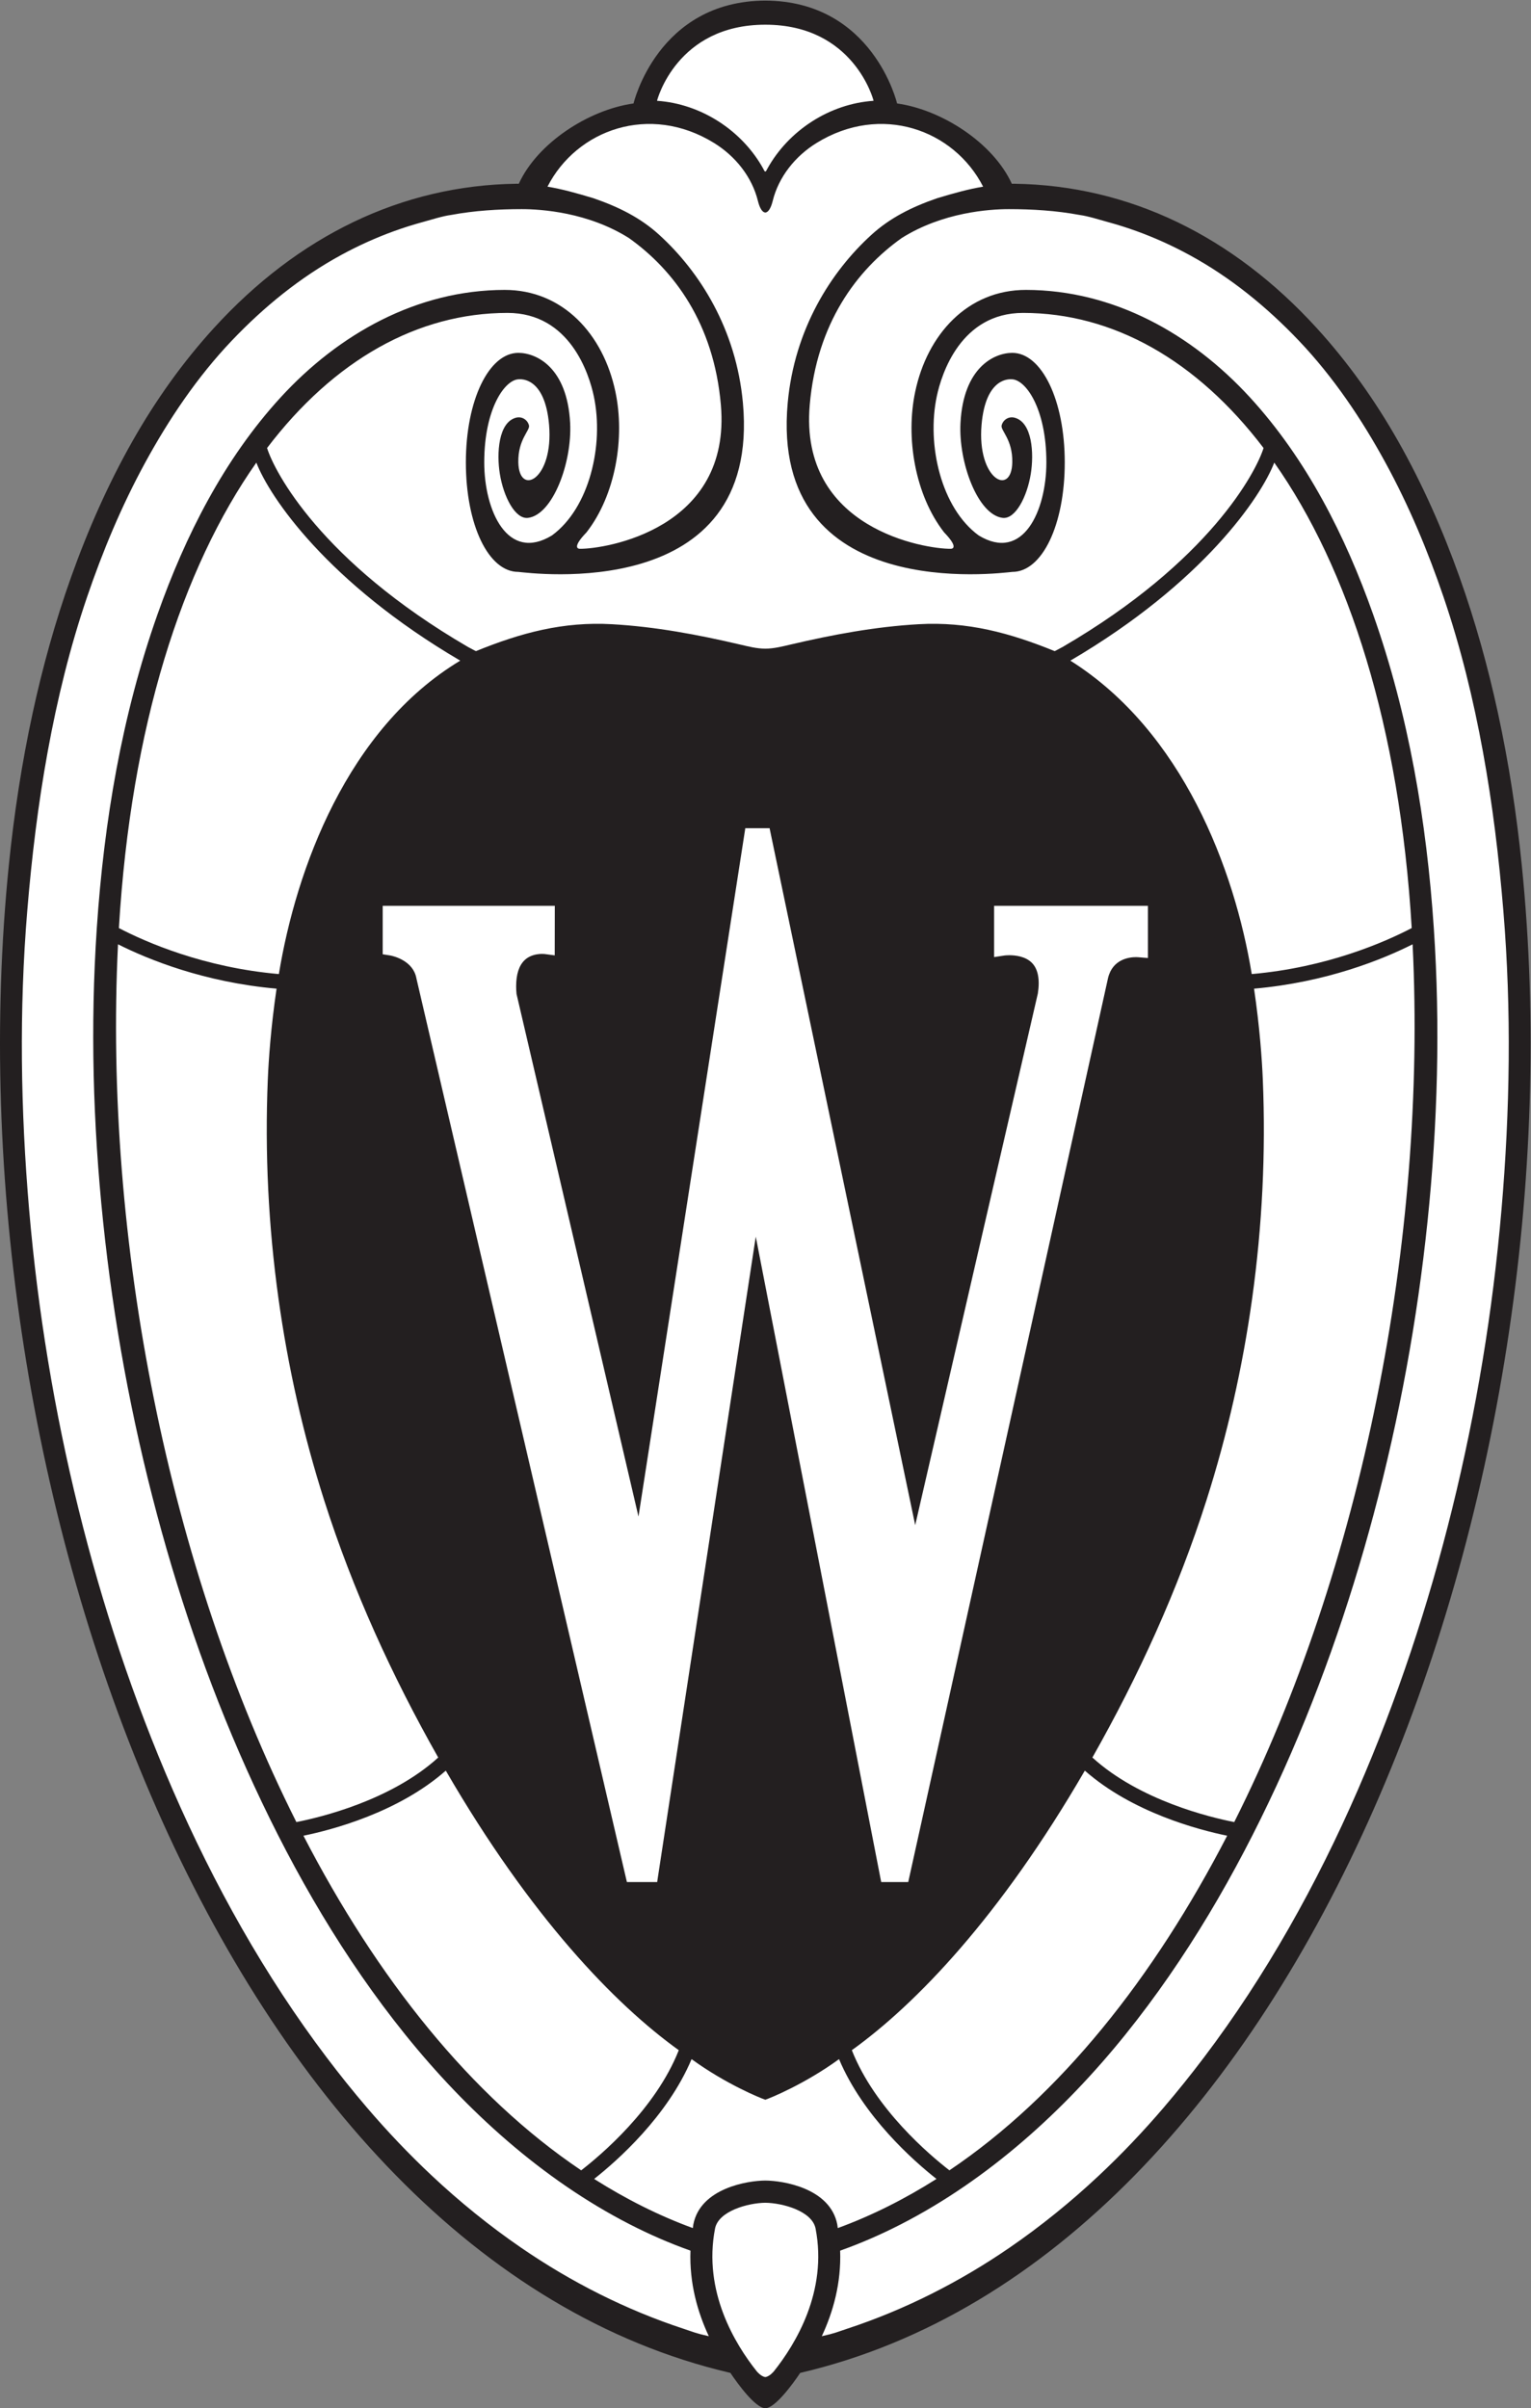 <?xml version="1.0" encoding="UTF-8" standalone="no"?>
<!-- Created with Inkscape (http://www.inkscape.org/) -->

<svg
   version="1.1"
   id="svg2385"
   width="272.747"
   height="428.907"
   viewBox="0 0 272.747 428.907"
   sodipodi:docname="uw-crest-black-print.svg"
   inkscape:version="1.2.2 (b0a8486541, 2022-12-01)"
   xmlns:inkscape="http://www.inkscape.org/namespaces/inkscape"
   xmlns:sodipodi="http://sodipodi.sourceforge.net/DTD/sodipodi-0.dtd"
   xmlns="http://www.w3.org/2000/svg"
   xmlns:svg="http://www.w3.org/2000/svg">
  <rect x="0" y="0" width="272.747" height="428.907" fill="#808080" stroke="none"/>
  <defs
     id="defs2389" />
  <sodipodi:namedview
     id="namedview2387"
     pagecolor="#ffffff"
     bordercolor="#cccccc"
     borderopacity="1"
     inkscape:showpageshadow="0"
     inkscape:pageopacity="1"
     inkscape:pagecheckerboard="0"
     inkscape:deskcolor="#d1d1d1"
     showgrid="false"
     inkscape:zoom="0.55023625"
     inkscape:cx="93.59616"
     inkscape:cy="215.36204"
     inkscape:window-width="1920"
     inkscape:window-height="1141"
     inkscape:window-x="0"
     inkscape:window-y="0"
     inkscape:window-maximized="1"
     inkscape:current-layer="g2393">
    <inkscape:page
       x="0"
       y="0"
       id="page2391"
       width="272.747"
       height="428.907" />
  </sodipodi:namedview>
  <g
     id="g2393"
     inkscape:groupmode="layer"
     inkscape:label="Page 1"
     transform="matrix(1.333,0,0,-1.333,0,428.907)">
    <g
       id="g2395"
       transform="scale(0.1)">
      <path
         d="m 1022.78,10.289 c -5.99,1.609 -23.608,19.941 -38.846,42.793 l -2.293,3.418 -4.016,0.93 C 309.648,213.148 -62.465,1238.57 21.363,2061.45 c 9.715,95.02 25.605,184.49 47.363,267.34 22.297,84.79 51.125,164.04 85.695,235.52 38.598,79.84 85.156,149.89 138.375,208.18 110.961,121.58 248.133,186.96 396.672,189.06 3.406,0.09 13.051,0.35 13.883,9.29 26,52.96 92.91,89.96 142.859,96.92 l 6.973,0.98 1.707,6.84 c 1.386,5.57 33.195,130.95 168.019,130.95 135.21,0 167.72,-128.97 168.06,-130.33 l 1.66,-6.88 7.02,-0.98 c 50.02,-7 116.55,-44.46 142.67,-97.3 0.7,-9.12 10.4,-9.4 13.68,-9.49 148.7,-2.1 285.87,-67.48 396.82,-189.06 61,-66.14 113.61,-149.32 156.41,-247.28 l 8.63,-20.35 c 53.76,-129.07 89.56,-278.26 106.39,-443.41 C 2108.02,1238.54 1735.91,213.148 1067.99,57.43 l -4.02,-0.93 -2.29,-3.418 c -15.24,-22.852 -32.87,-41.152 -38.9,-42.793"
         style="fill:#ffffff;fill-opacity:1;fill-rule:nonzero;stroke:none"
         id="path2397" />
      <path
         d="m 2006.66,1601.23 c -11.57,-134.69 -33.58,-268.53 -65.98,-399.77 -31.7,-128.43 -73.38,-254.538 -126.21,-375.858 -54.66,-125.52 -122.75,-247.704 -205.46,-356.961 -17.24,-22.77 -35.1,-45.082 -53.67,-66.789 -27.23,-31.852 -56.13,-62.293 -86.7,-90.973 -37.14,-34.859 -77.19,-67.399 -119.63,-96.52 -66.84,-45.879 -139.78,-82.769 -216.3,-107.98 -15.49,-5.109 -15.95,-6.008 -34.41,-10.16 15,32.09 26.12,70.82 24.51,114.312 27.88,9.899 55.04,21.778 81.36,35.289 116.74,59.91 217.88,151.61 299.81,253.328 81.6,101.313 147.69,215.122 201.98,332.512 54.04,116.852 96.82,238.84 129.99,363.19 34.15,127.98 58.14,258.72 71.84,390.46 13.54,130.15 17.23,261.6 8.44,392.2 -9.58,142.36 -33.47,284.48 -81.13,419.29 -37.06,104.8 -89.02,207.5 -164.65,289.94 -77.7,84.71 -182.18,143.33 -299.14,143.53 -78.17,0.13 -132.07,-59.52 -148.15,-135.94 -13.07,-61.47 -0.35,-138.03 38.64,-188.07 16.5,-17.05 13.83,-21.84 8.73,-21.9 -33.24,-0.31 -202.89,25.99 -188.34,192.41 9.41,108.45 62.41,179.8 122.93,222.82 54.91,34.52 117.34,38.58 143.11,38.58 31.62,0 63.25,-1.95 94.35,-7.72 12.58,-1.76 26.43,-6.37 38.04,-9.52 12.77,-3.47 25.4,-7.46 37.85,-11.95 24.5,-8.84 48.31,-19.62 71.18,-32.07 54.88,-29.88 103.15,-69.24 146.13,-114.38 46.1,-48.42 84.1,-104.89 116.02,-163.46 31.23,-57.28 56.46,-117.55 77.47,-179.27 22.92,-67.32 39.85,-136.7 52.62,-206.63 12.85,-70.3 21.39,-141.34 27.28,-212.55 10.99,-132.66 8.89,-266.84 -2.51,-399.39 z M 1034.31,49.391 c -0.45,-0.531 -5.83,-7.07 -11.51,-7.742 -5.68,0.672 -11.06,7.211 -11.51,7.742 -28.864,36.238 -71.919,106.589 -55.696,190.558 4.586,23.641 44.34,34.313 67.206,34.563 22.86,-0.25 62.62,-10.922 67.2,-34.563 16.23,-83.969 -26.83,-154.32 -55.69,-190.558 z M 912.887,106.379 c -76.52,25.211 -149.457,62.101 -216.293,107.98 -42.446,29.121 -82.496,61.661 -119.641,96.52 -30.562,28.68 -59.461,59.121 -86.699,90.973 -18.563,21.707 -36.426,44.019 -53.664,66.789 -82.715,109.257 -150.801,231.441 -205.465,356.961 -52.824,121.32 -94.508,247.428 -126.211,375.858 -32.402,131.24 -54.402,265.08 -65.977,399.77 -11.395,132.55 -13.504,266.73 -2.516,399.39 5.902,71.21 14.438,142.25 27.285,212.55 12.774,69.93 29.699,139.31 52.617,206.63 21.012,61.72 46.242,121.99 77.469,179.27 31.93,58.57 69.922,115.04 116.023,163.46 42.981,45.14 91.247,84.5 146.125,114.38 22.883,12.45 46.68,23.23 71.192,32.07 12.445,4.49 25.07,8.48 37.844,11.95 11.609,3.15 26.207,7.94 38.039,9.52 31.097,5.77 62.726,7.72 94.351,7.72 25.774,0 88.203,-4.06 143.11,-38.58 60.527,-43.02 113.527,-114.37 122.925,-222.82 14.555,-166.42 -155.093,-192.72 -188.339,-192.41 -5.094,0.06 -7.762,4.85 8.738,21.9 38.984,50.04 51.707,126.6 38.637,188.07 -16.086,76.42 -69.977,136.07 -148.149,135.94 -116.965,-0.2 -221.441,-58.82 -299.144,-143.53 -75.622,-82.44 -127.59,-185.14 -164.641,-289.94 -47.668,-134.81 -71.555,-276.93 -81.137,-419.29 -8.789,-130.6 -5.101,-262.05 8.438,-392.2 13.707,-131.74 37.699,-262.48 71.84,-390.46 C 242.816,1070.5 285.598,948.512 339.637,831.66 393.926,714.27 460.02,600.461 541.621,499.148 623.551,397.43 724.688,305.73 841.426,245.82 c 26.32,-13.511 53.48,-25.39 81.363,-35.289 -1.609,-43.492 9.504,-82.222 24.512,-114.312 -18.465,4.152 -18.918,5.051 -34.414,10.16 z M 1672.89,1916.17 c -22.93,139.98 -92.29,324.22 -242.38,418.75 177.78,104.34 254.87,218.81 272.49,264.59 99.19,-140.88 167.64,-352.37 183.69,-621.89 -36.3,-18.94 -113.37,-52.66 -213.8,-61.45 z M 1459.92,869.391 c 61.83,109.148 114.21,223.889 152.37,343.489 27.96,87.68 48.42,178.23 61.16,269.87 13.45,96.82 18.29,194.86 14.26,292.01 -1.11,27.02 -4.15,70.34 -11.73,121.9 96.96,8.52 171.78,39.09 211.91,59.28 19.27,-395.05 -67.64,-833.27 -238.39,-1172.799 -31.89,6.25 -126.47,28.859 -189.58,86.25 z M 1138.44,478.359 c 85.7,61.551 198.05,178.121 311.38,373.52 63.6,-56.02 152.42,-79.219 190.25,-86.957 C 1541.7,574.75 1416.64,417.211 1268.85,317.84 c -25.83,19.992 -99.36,81.789 -130.41,160.519 z M 924.27,466.41 c 45.738,-33.328 92.45,-52.289 98.53,-54.23 6.08,1.941 52.79,20.902 98.53,54.23 32.27,-76.601 99.59,-135.91 130.22,-160.07 -42.23,-26.738 -86.17,-48.942 -131.89,-65.66 -0.29,1.621 -0.41,3.23 -0.68,4.871 -9.45,48.629 -72.97,58.578 -96.18,58.64 -23.21,-0.062 -86.734,-10.011 -96.179,-58.64 -0.269,-1.641 -0.394,-3.25 -0.687,-4.871 -45.715,16.718 -89.657,38.922 -131.887,65.66 30.637,24.16 97.949,83.469 130.223,160.07 z M 595.777,851.879 C 709.109,656.48 821.457,539.91 907.156,478.359 876.105,399.629 802.578,337.832 776.75,317.84 628.957,417.211 503.902,574.75 405.527,764.922 c 37.832,7.738 126.653,30.937 190.25,86.957 z M 158.91,1977.62 c 16.047,269.52 84.496,481.01 183.688,621.89 17.617,-45.78 94.707,-160.25 272.492,-264.59 -151.102,-90.91 -219.453,-278.77 -242.387,-418.75 -100.422,8.79 -177.5,42.51 -213.793,61.45 z m 210.703,-80.96 c -7.578,-51.56 -10.609,-94.88 -11.73,-121.9 -4.024,-97.15 0.816,-195.19 14.269,-292.01 12.735,-91.64 33.192,-182.19 61.161,-269.87 38.152,-119.6 90.535,-234.341 152.363,-343.489 -63.11,-57.391 -157.688,-80 -189.574,-86.25 -170.754,339.529 -257.668,777.749 -238.395,1172.799 40.133,-20.19 114.949,-50.76 211.906,-59.28 z M 954.25,3026.61 c 28.426,-17.52 50.73,-45.18 58.7,-77.61 2.36,-9.58 5.99,-15.3 9.85,-15.3 3.86,0 7.49,5.72 9.85,15.3 7.97,32.43 30.27,60.09 58.7,77.61 85.99,53.02 183.5,17.93 222.54,-58.39 -19.93,-3.38 -37.54,-8.28 -61.45,-15.45 -34.65,-11.95 -63.26,-26.58 -87.61,-48.7 -54.69,-49.69 -103.11,-126.64 -112.09,-224.69 -24.56,-269.52 284.56,-227.2 300.14,-225.89 39.95,0 70.11,62.9 70.11,146.29 0,83.45 -30.97,146.37 -70.11,146.37 -23.95,0 -65.39,-19.16 -69.25,-93.85 -2.69,-52.48 22.98,-122.24 56.15,-126.6 17.19,-2.27 32.93,28.17 37.84,58.99 4.36,26.82 2.08,68.89 -21.87,74.89 -7.55,1.92 -15.18,-2.72 -17.1,-10.31 -1.73,-6.86 14.84,-18.55 14.23,-49.45 -0.95,-46.12 -47.3,-23.07 -41.09,50.15 5.59,64.96 38.76,60.83 40.14,60.9 18.56,0 46.5,-38.68 46.5,-111.09 0,-64.41 -31.11,-133.75 -90.5,-97.55 -50.02,36.59 -69.77,120.8 -55.94,185.97 6.29,29.91 32.09,111.32 115.33,111.32 120.12,0 232.06,-63.11 321.36,-180.51 -9.79,-31.5 -71.69,-151.19 -268.46,-265.77 -4.22,-2.13 -10.42,-5.72 -10.76,-5.58 -60.05,24.42 -116.38,39.67 -181.87,35.93 -57.96,-3.3 -114.54,-13.92 -170.91,-27.12 -11.11,-2.6 -22.47,-5.54 -33.88,-5.54 v 0 c -11.41,0 -22.78,2.94 -33.882,5.54 -56.375,13.2 -112.949,23.82 -170.914,27.12 -65.484,3.74 -121.82,-11.51 -181.863,-35.93 -0.344,-0.14 -6.547,3.45 -10.766,5.58 -196.766,114.58 -258.672,234.27 -268.453,265.77 89.301,117.4 201.234,180.51 321.355,180.51 83.235,0 109.036,-81.41 115.328,-111.32 13.829,-65.17 -5.914,-149.38 -55.941,-185.97 -59.387,-36.2 -90.496,33.14 -90.496,97.55 0,72.41 27.941,111.09 46.504,111.09 1.375,-0.07 34.543,4.06 40.141,-60.9 6.203,-73.22 -40.141,-96.27 -41.098,-50.15 -0.606,30.9 15.961,42.59 14.234,49.45 -1.926,7.59 -9.554,12.23 -17.101,10.31 -23.953,-6 -26.231,-48.07 -21.875,-74.89 4.91,-30.82 20.648,-61.26 37.84,-58.99 33.171,4.36 58.847,74.12 56.152,126.6 -3.856,74.69 -45.297,93.85 -69.25,93.85 -39.133,0 -70.106,-62.92 -70.106,-146.37 0,-83.39 30.157,-146.29 70.106,-146.29 15.586,-1.31 324.695,-43.63 300.14,225.89 -8.976,98.05 -57.398,175 -112.085,224.69 -24.348,22.12 -52.961,36.75 -87.618,48.7 -23.898,7.17 -41.511,12.07 -61.449,15.45 39.043,76.32 136.551,111.41 222.547,58.39 z m 68.55,157.99 c 118.43,0.01 144.52,-100.62 144.7,-101.67 -58.86,-3.99 -113.75,-39.64 -142.13,-91.04 -0.43,-0.78 -1.47,-3.44 -2.57,-3.44 -1.26,0 -2.14,2.66 -2.57,3.44 -28.382,51.4 -83.273,87.05 -142.136,91.04 0.183,1.05 26.277,101.68 144.706,101.67 z M 2033.71,2062.43 c -6.91,68.05 -17.26,135.78 -31.78,202.63 -13.35,61.51 -30.23,122.3 -51.38,181.6 -22.27,62.47 -49.26,123.82 -82,181.54 -30.76,54.23 -66.88,105.18 -108.93,151.24 -112.08,122.79 -250.51,190.49 -404.02,192.67 l -3.35,-0.02 c -24.91,54.59 -93.62,98.96 -153.33,107.27 0,0 -32.09,136.8 -176.12,137.46 -144.034,-0.66 -176.116,-137.46 -176.116,-137.46 -59.715,-8.31 -128.426,-52.68 -153.332,-107.27 L 690,2972.11 C 536.484,2969.93 398.055,2902.23 285.977,2779.44 243.93,2733.38 207.813,2682.43 177.051,2628.2 144.313,2570.48 117.32,2509.13 95.047,2446.66 73.898,2387.36 57.02,2326.57 43.664,2265.06 29.152,2198.21 18.801,2130.48 11.891,2062.43 -73.019,1228.92 301.879,204.391 976.164,47.191 986.426,31.82 1009.9,0 1022.8,0 c 12.9,0 36.37,31.82 46.63,47.191 C 1743.72,204.391 2118.62,1228.92 2033.71,2062.43"
         style="fill:#231f20;fill-opacity:1;fill-rule:nonzero;stroke:none"
         id="path2399" />
      <path
         d="m 1651.03,1769.48 c -4.17,99.08 -33.11,401.57 -238.94,532.8 -44.5,28.31 -102.92,40.81 -161.63,44.62 -101.07,6.58 -175.97,-32.05 -226.4,-33.47 h -2.52 c -50.438,1.42 -125.931,40.05 -226.989,33.47 -58.656,-3.81 -116.543,-16.31 -161.035,-44.62 C 427.711,2171.05 398.742,1868.56 394.57,1769.48 379.863,1419.01 490.672,1145.3 525.027,1069.77 667.473,756.148 839.395,534.461 1009.2,459.059 l 13.57,-6.079 13.69,6.079 c 169.72,75.402 341.72,297.089 484.09,610.711 34.35,75.53 145.17,349.24 130.48,699.71"
         style="fill:#231f20;fill-opacity:1;fill-rule:nonzero;stroke:none"
         id="path2401" />
      <path
         d="m 1328.58,2007.33 v -68.48 l 13.84,2.11 c 0.21,0.04 2.83,0.38 6.47,0.38 7.59,0 21.52,-1.32 30.24,-10.22 8.21,-8.35 10.82,-22.44 7.89,-40.94 -0.26,-0.69 -137.74,-596.7 -163.89,-710.29 -30.1,143.62 -193.92,927.83 -193.92,927.83 l -0.68,3.33 h -32.487 l -0.52,-3.52 c 0,0 -118.523,-763.42 -142.214,-916.21 -30.899,132.26 -162.961,698.17 -162.961,698.17 -0.379,3.62 -0.532,7.07 -0.532,10.28 0,16.02 3.774,27.8 11.356,35.03 10.035,9.65 25.242,8.29 26.594,8.15 l 13.597,-1.79 0.106,66.17 H 511.453 v -64.73 l 10.172,-1.6 c 5.039,-0.98 30.684,-7.19 34.902,-30.65 0.059,-0.39 269.11,-1154.998 280.543,-1204.112 l 0.789,-3.226 h 40.461 l 0.469,3.5 c 1.274,7.988 110.789,724.608 131.261,858.828 26.01,-133.64 165.47,-851.059 166.97,-858.961 l 0.69,-3.367 h 36.11 l 267.06,1208.018 c 6.16,25.08 28.17,27.76 37.39,27.76 1.33,0 2.23,-0.05 2.67,-0.11 l 13.2,-1.06 v 69.71 h -205.56"
         style="fill:#ffffff;fill-opacity:1;fill-rule:nonzero;stroke:none"
         id="path2403" />
    </g>
  </g>
</svg>
